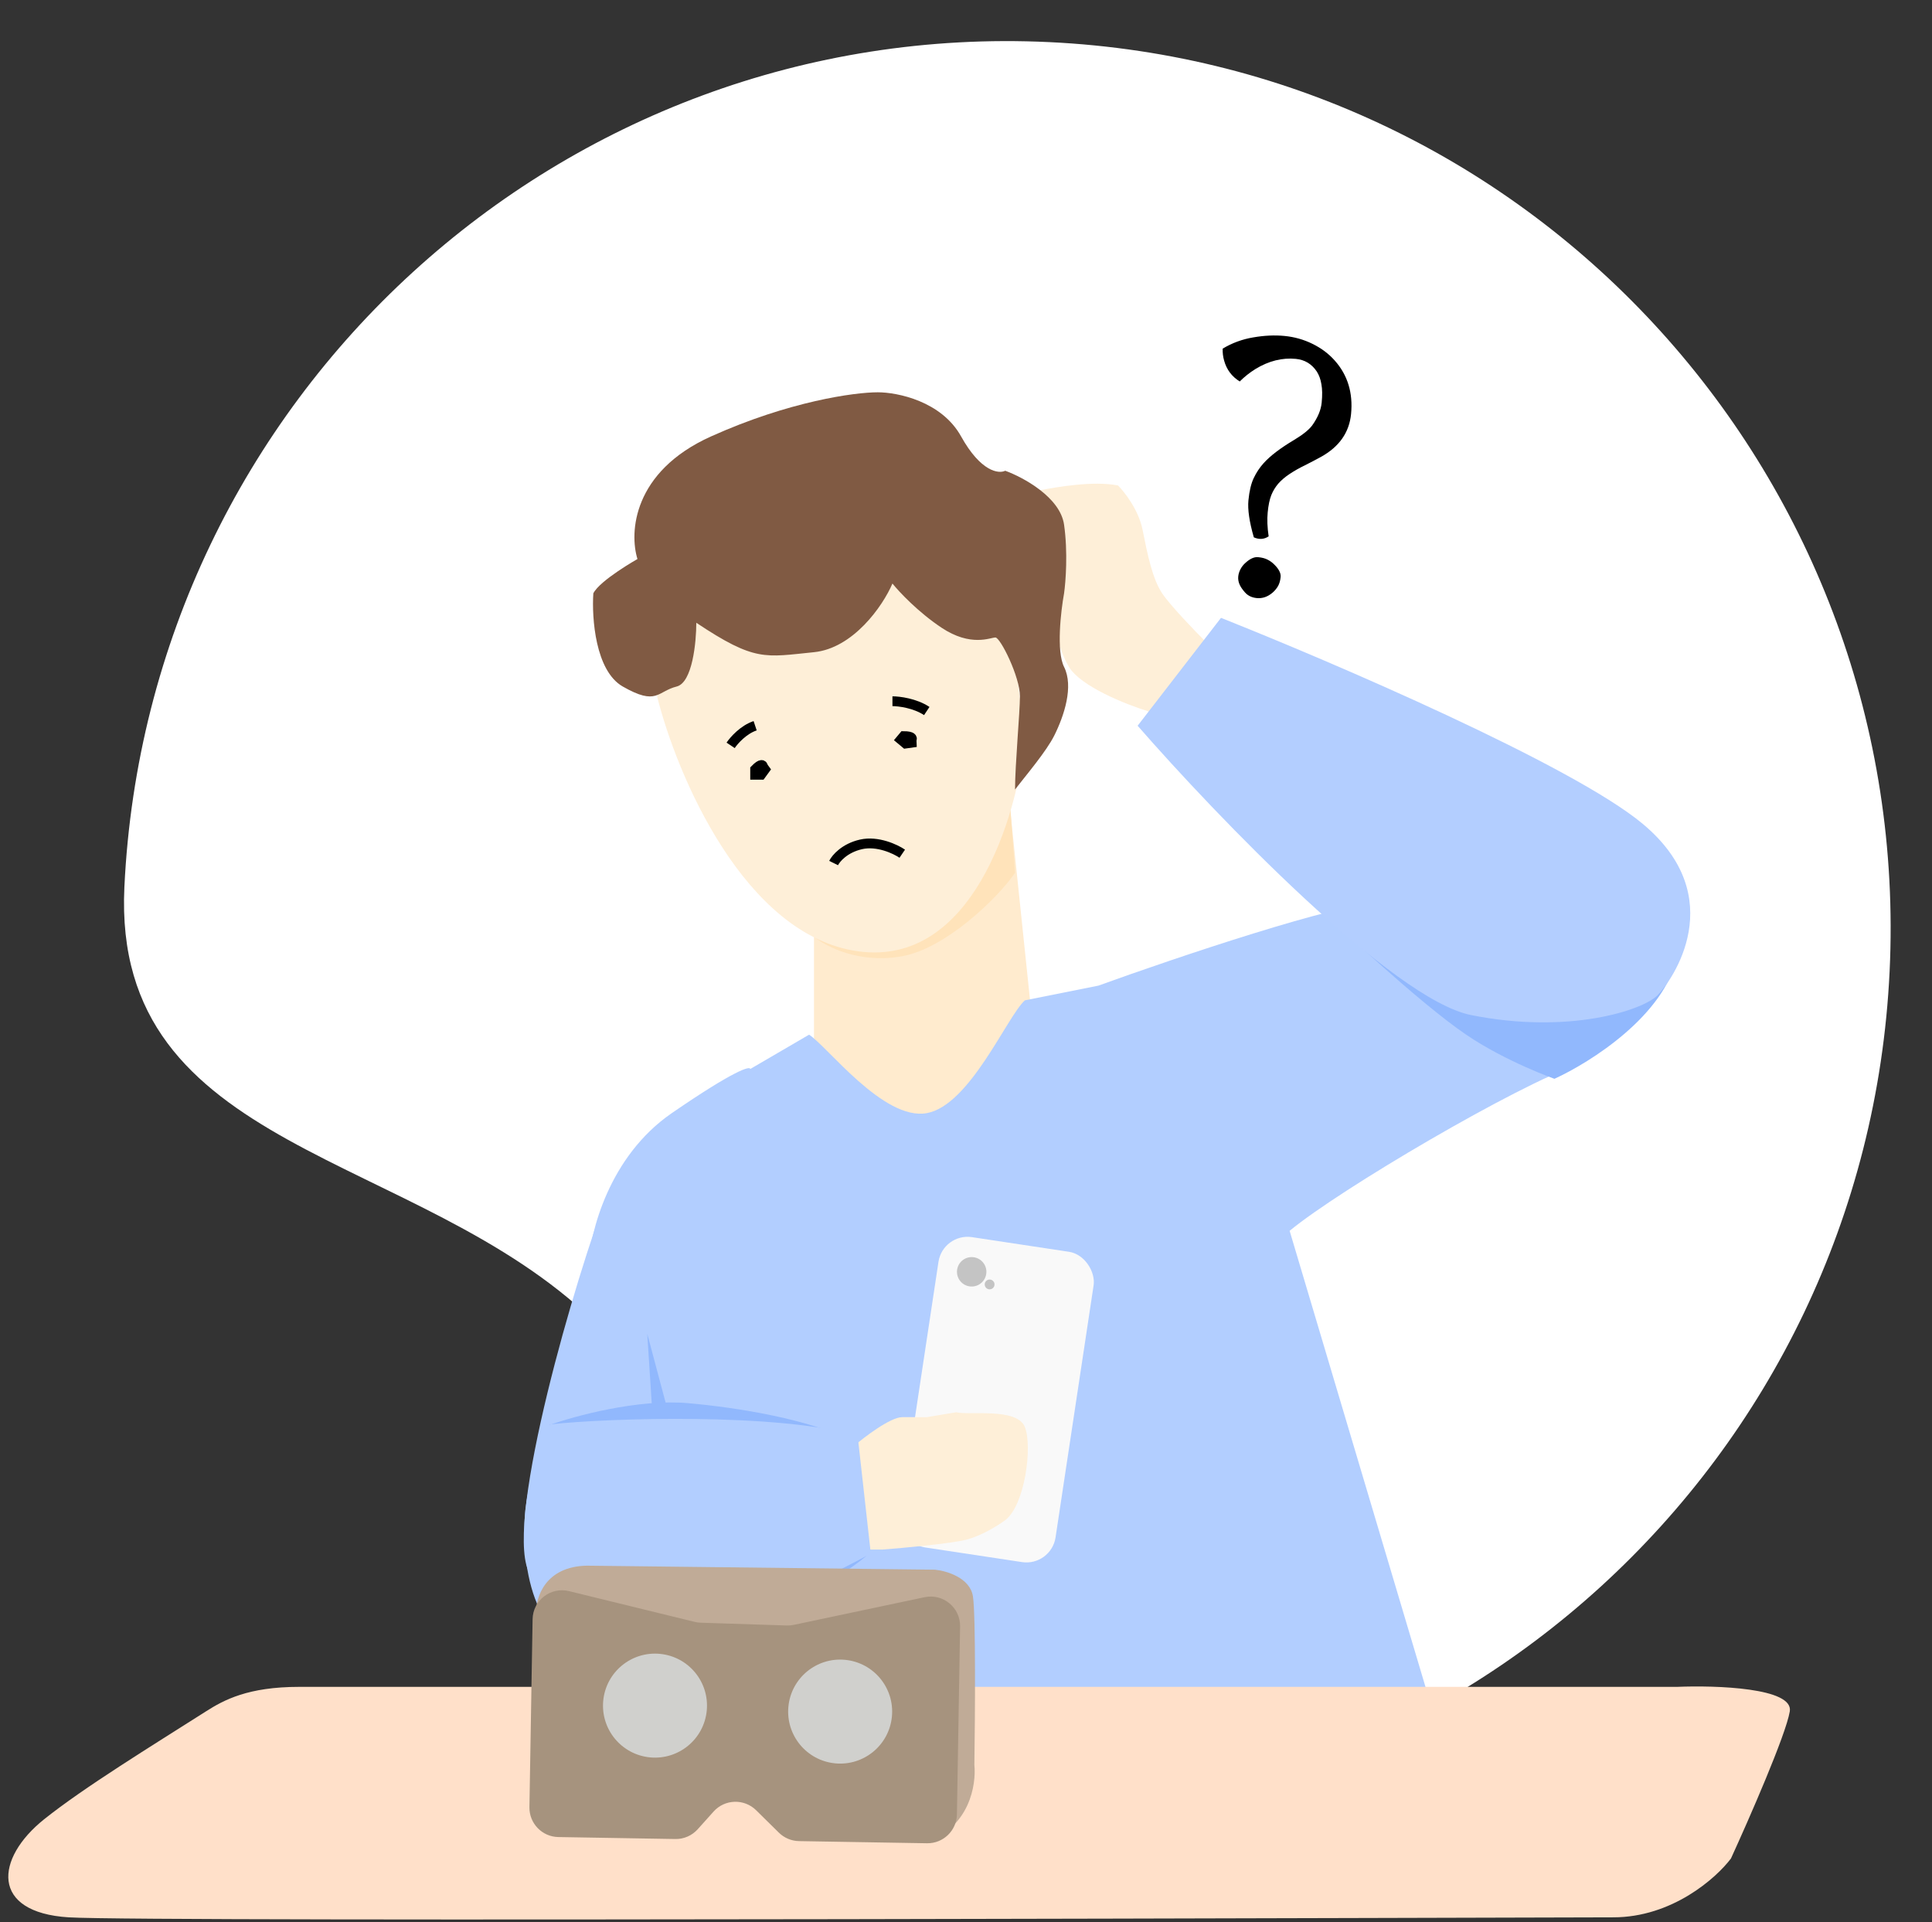 <svg width="197" height="196" viewBox="0 0 197 196" fill="none" xmlns="http://www.w3.org/2000/svg">
<rect x="0" y="0" width="197" height="196" fill="#333333" stroke="none"/>
<path d="M12.683 90.451C15.067 40.496 57.293 1.923 106.998 4.295C156.702 6.667 195.062 49.086 192.678 99.041C190.294 148.996 148.068 187.569 98.364 185.197C75.687 184.115 75.741 149.392 60.579 134.725C42.508 117.245 11.387 117.615 12.683 90.451Z" fill="white"/>
<path d="M54.401 160.94C50.865 157.924 57.608 133.8 61.345 123.361L71.768 133.498L73.996 163.637C68.937 163.994 57.936 163.956 54.401 160.94Z" fill="#B2CEFF"/>
<path d="M83 110V95.5L103 82.5L105.5 106.5C104.667 107.667 100.6 119.9 95 121.5C89.4 123.1 84.334 111 83 110Z" fill="#FFEBCE"/>
<path d="M141 92C136.6 92 119.834 97.667 112 100.5L104.5 102C102.667 103.667 98.9 112.7 94.5 113.5C90.1 114.3 84.334 106.667 82.5 105.5L76.5 109C76.5 108.667 74.9 109.1 68.5 113.5C62.1 117.9 60.167 125.667 60 129L76.5 172.5H89.5H145.5L131.5 125.5C136.661 121.238 154.667 110.667 161 108.5L163 103L155.5 100.5C152.5 97.667 145.4 92 141 92Z" fill="#B2CEFF"/>
<path d="M74 166C74 166 84 162.5 88.5 158.5L72.684 162.222L74 166Z" fill="#91B8FD"/>
<path d="M171 97.5C169.8 103.5 162.167 108.334 158.5 110C158.5 110 153.547 108.251 149.5 105.5C144.578 102.155 136 94 136 94C148.167 92.667 172.2 91.5 171 97.5Z" fill="#91B8FD"/>
<path d="M92 97.5C87.6 98.3 84.167 96.5 83 95.5L103 82L103.5 89C101.667 91.667 96.4 96.7 92 97.5Z" fill="#FFE3BA"/>
<rect x="96.141" y="125.696" width="16" height="32" rx="3" transform="rotate(8.586 96.141 125.696)" fill="#F9F9F9"/>
<circle cx="99.079" cy="129.68" r="1.5" transform="rotate(8.586 99.079 129.68)" fill="#C4C4C4"/>
<circle r="0.5" transform="matrix(-0.989 -0.149 -0.149 0.989 100.908 130.967)" fill="#C4C4C4"/>
<path d="M4.5 185.5C8.561 182.252 15.5 178 21 174.5C22.846 173.325 25.3 172 30.5 172H46.5H171C175 171.833 182.9 172.1 182.5 174.5C182.1 176.9 178.333 185.5 176.5 189.5C175 191.5 170.5 195.5 164.5 195.5C157 195.5 15 196 7 195.5C-1 195 -0.5 189.5 4.5 185.5Z" fill="#FFE0C9"/>
<path d="M109 68C110.2 70 114.833 71.834 117 72.5L118 73L123 65.5C121.833 64.333 119.3 61.7 118.5 60.5C117.5 59 117 56.5 116.5 54C116.1 52 114.667 50.167 114 49.5C111.5 49 107.667 49.667 106 50L107.5 62.5C107.5 63.5 107.8 66 109 68Z" fill="#FEEFD8"/>
<path d="M87.5 97C75.9 95.4 69 79 67 71L72.5 58L84 53L102 54.5L104.5 75.5C103.667 83.333 99.1 98.6 87.5 97Z" fill="#FEEFD8"/>
<path d="M66 136L68 143.5C68 143.5 72.068 144.09 75.13 144.724C78.22 145.364 83 146.905 83 146.905C78.907 147.45 71.667 145.451 66.63 145.815L66 136Z" fill="#91B8FD"/>
<path d="M92 144.5C90.8 144.5 88.167 146.5 87 147.5L88.5 158H90C92.167 157.833 96.9 157.4 98.5 157C100.1 156.6 101.833 155.5 102.5 155C104.5 153.5 105.3 147.5 104.5 145.5C103.7 143.5 98.833 144.333 97.5 144L94.5 144.5H92Z" fill="#FEEFD8"/>
<path d="M70.152 143.072C65.077 142.624 58.603 144.377 56 145.309L87 147C82.634 144.714 75.227 143.519 70.152 143.072Z" fill="#91B8FD"/>
<path d="M87.454 146.411C79.479 144.033 61.985 144.586 56.136 145.231C54.611 147.667 53.788 152.069 53.567 153.966C53.087 158.796 54.008 168.423 61.54 168.292C69.072 168.16 82.847 161.649 88.793 158.41L87.454 146.411Z" fill="#B2CEFF"/>
<path d="M85 88C85.234 87.524 86.12 86.476 87.8 86.095C89.48 85.714 91.3 86.571 92 87.047" stroke="black"/>
<path d="M77.8 78.179C77.8 77.996 77.64 77.795 77 78.452V79H77.6L78 78.452L77.8 78.179Z" fill="black" stroke="black"/>
<path d="M92.946 75.418C93.045 75.299 93.025 75.061 92.153 75.056L91.856 75.411L92.34 75.816L92.96 75.73L92.946 75.418Z" fill="black" stroke="black"/>
<path d="M74.5 76C74.834 75.5 75.8 74.4 77 74" stroke="black"/>
<path d="M150 103.5C142 101.9 124 83.167 116 74L124.5 63C135.834 67.5 160.3 78 167.5 84C176.5 91.5 170.5 100 169 101.5C167.5 103 160 105.5 150 103.5Z" fill="#B3CEFF"/>
<path d="M69 70C70.6 69.6 71 65.5 71 63.5C77.001 67.5 78 67 83 66.5C86.98 66.102 90 61.833 91 59.5C91.667 60.333 93.6 62.4 96 64C99 66 101 65 101.5 65C102 65 104 69 104 71C104 72.6 103.5 78 103.5 80.5C104.667 79 106.7 76.6 107.5 75C108.5 73 109.5 70 108.5 68C107.7 66.4 108.167 62.333 108.5 60.5C108.667 59.333 108.9 56.3 108.5 53.5C108.1 50.7 104.334 48.667 102.5 48C101.834 48.333 100 48.1 98 44.5C96 40.9 91.5 40 89.5 40C87.167 40 80.5 40.9 72.5 44.5C64.5 48.1 64.167 54.333 65 57C65 57 61.167 59.167 60.5 60.5C60.334 63 60.7 68.4 63.5 70C67 72 67 70.5 69 70Z" fill="#805A43"/>
<path d="M91 71.5C91.667 71.5 93.3 71.7 94.5 72.5" stroke="black"/>
<path d="M59.858 159.643C55.59 159.711 54.617 162.893 54.664 164.476C66.312 172.684 90.067 189.261 94.468 187.786C98.87 186.31 99.559 181.957 99.354 179.964C99.427 175.04 99.501 164.71 99.21 162.788C98.919 160.867 96.5 160.164 95.327 160.052L59.858 159.643Z" fill="#C0AB97"/>
<path d="M54.307 165.101C54.339 163.177 56.15 161.78 58.019 162.238L70.839 165.375C71.041 165.424 71.247 165.453 71.455 165.459L80.22 165.742C80.461 165.75 80.701 165.729 80.937 165.679L94.277 162.858C96.163 162.459 97.93 163.916 97.898 165.843L97.575 184.998C97.547 186.655 96.182 187.975 94.525 187.947L81.473 187.728C80.703 187.715 79.967 187.406 79.418 186.865L77.101 184.581C75.882 183.379 73.905 183.439 72.762 184.714L71.143 186.519C70.562 187.166 69.729 187.53 68.859 187.515L56.933 187.314C55.276 187.286 53.956 185.921 53.984 184.264L54.307 165.101Z" fill="#A6937E"/>
<circle cx="66.788" cy="173.913" r="5.302" transform="rotate(5.425 66.788 173.913)" fill="#D9DCDE" fill-opacity="0.83"/>
<circle cx="85.668" cy="174.522" r="5.302" transform="rotate(5.425 85.668 174.522)" fill="#D9DCDE" fill-opacity="0.83"/>
<path d="M130.343 49.311C130.038 49.67 129.799 50.064 129.627 50.495C129.456 50.926 129.334 51.508 129.263 52.243C129.192 52.967 129.225 53.782 129.36 54.69C128.894 54.998 128.391 55.031 127.849 54.79C127.391 53.203 127.208 51.943 127.299 51.01C127.391 50.065 127.57 49.312 127.837 48.749C128.104 48.186 128.442 47.677 128.851 47.223C129.525 46.476 130.567 45.683 131.98 44.843C132.855 44.316 133.462 43.828 133.8 43.378C134.373 42.574 134.696 41.799 134.768 41.053C134.842 40.294 134.833 39.669 134.739 39.178C134.659 38.675 134.501 38.242 134.265 37.877C133.751 37.109 133.04 36.681 132.13 36.592C130.742 36.457 129.372 36.8 128.02 37.622C127.431 37.989 126.895 38.413 126.413 38.896C125.602 38.393 125.071 37.682 124.819 36.763C124.705 36.363 124.656 35.958 124.673 35.548C125.635 34.97 126.673 34.589 127.787 34.403C128.912 34.206 129.977 34.157 130.98 34.255C131.995 34.354 132.946 34.623 133.833 35.062C134.732 35.503 135.489 36.072 136.104 36.767C137.42 38.25 137.973 40.064 137.764 42.21C137.58 44.099 136.555 45.559 134.688 46.59C134.178 46.87 133.638 47.153 133.069 47.439C132.501 47.714 131.984 48.005 131.518 48.313C131.052 48.62 130.661 48.953 130.343 49.311ZM126.964 60.426C126.678 60.104 126.482 59.814 126.378 59.557C126.274 59.299 126.234 59.042 126.259 58.786C126.284 58.529 126.361 58.278 126.491 58.031C126.621 57.785 126.789 57.572 126.995 57.392C127.461 56.966 127.891 56.772 128.288 56.811C128.685 56.85 129.006 56.934 129.252 57.064C129.51 57.195 129.741 57.365 129.945 57.573C130.406 58.03 130.619 58.451 130.581 58.836C130.545 59.209 130.456 59.518 130.314 59.764C130.172 60.009 129.992 60.227 129.773 60.417C129.272 60.851 128.73 61.04 128.147 60.983C127.657 60.935 127.263 60.75 126.964 60.426Z" fill="black"/>
</svg>
